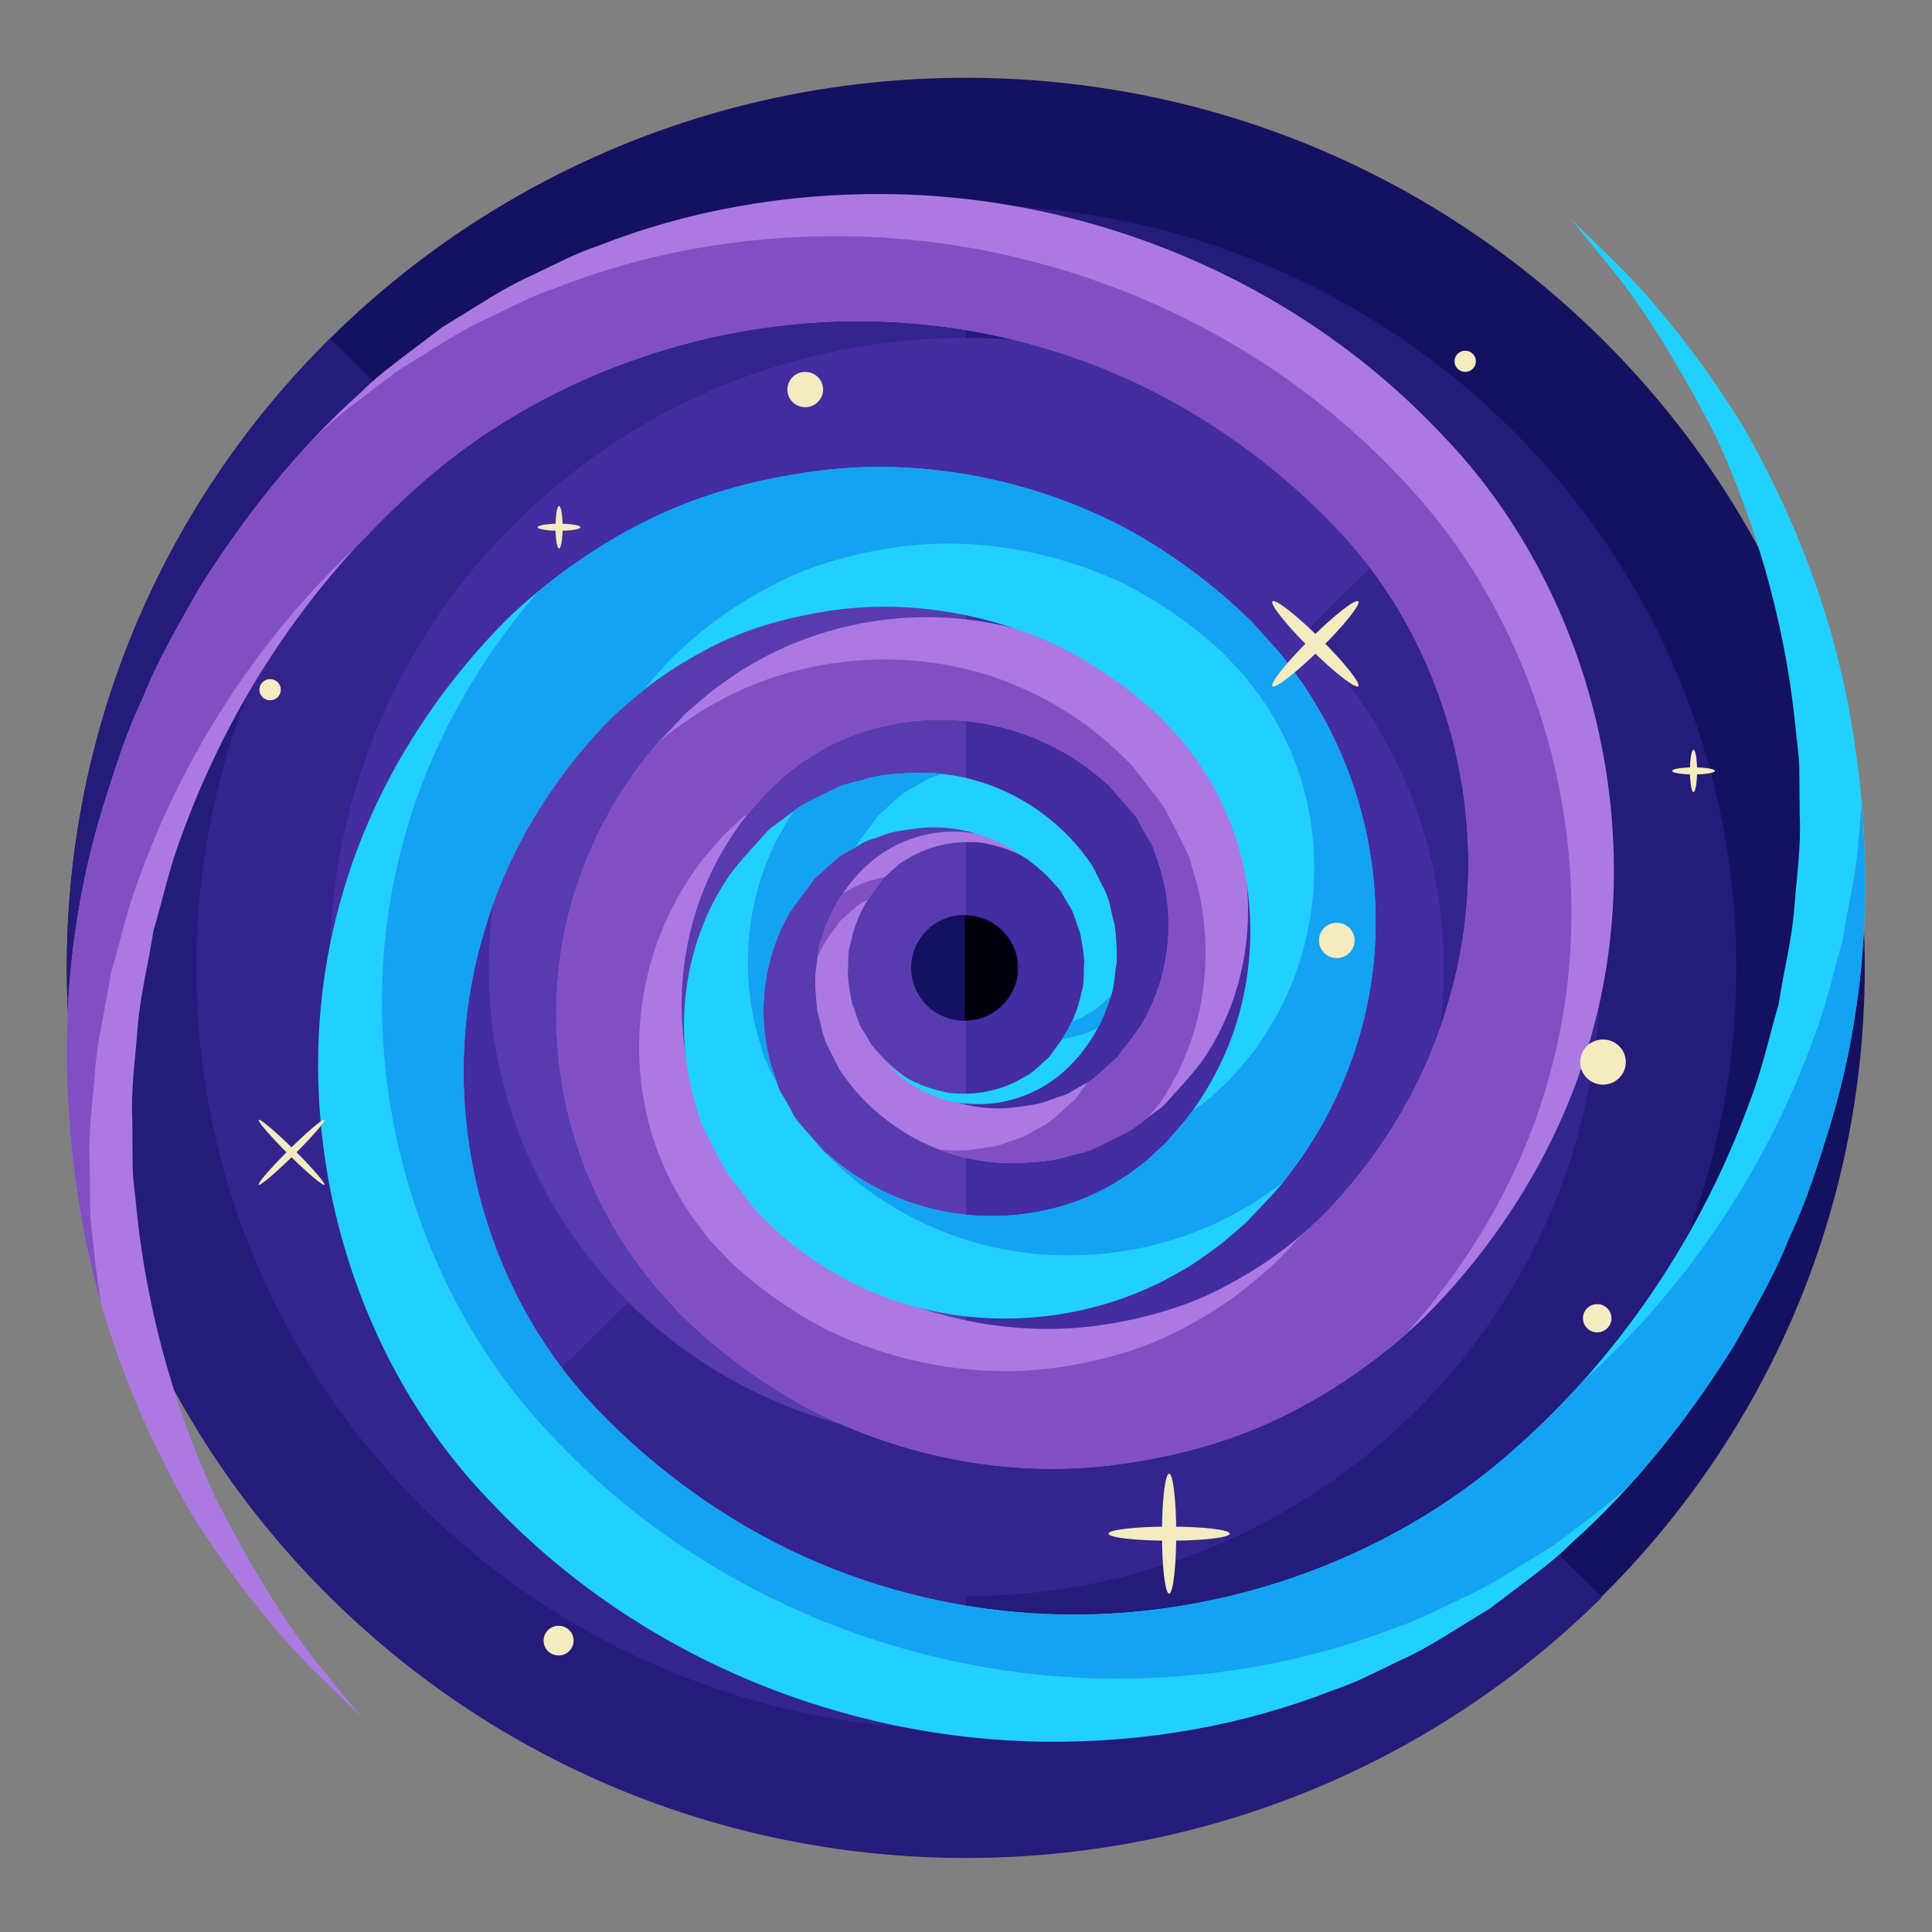 <svg xmlns="http://www.w3.org/2000/svg" width="512" height="512" fill="none" viewBox="0 0 512 512"><rect x="0" y="0" width="512" height="512" fill="#808080" stroke="none"/><style>@keyframes pulse{50%{transform:scale(1.3)}0%{transform:scale(1)}}#rotate,#rotate-slow,.singularity{transform-origin:center}.singularity{animation:pulse 3s linear infinite}#rotate{animation:spin 100s linear infinite}#rotate-slow{animation:spin 300s linear infinite}</style><g id="rotate"><rect width="512" height="512" fill="#000" fill-opacity="0"/><rect width="476.612" height="471.768" fill="#000" fill-opacity="0" transform="translate(17.694 20.616)"/><rect width="476.612" height="471.768" fill="#000" fill-opacity="0" transform="translate(17.694 20.616)"/><rect width="476.612" height="471.768" fill="#000" fill-opacity="0" transform="translate(17.694 20.616)"/><path fill="#141160" d="M255.937 492.265C387.514 492.265 494.179 386.683 494.179 256.44C494.179 126.198 387.514 20.616 255.937 20.616C124.359 20.616 17.694 126.198 17.694 256.44C17.694 386.683 124.359 492.265 255.937 492.265Z"/><rect width="442.43" height="438.079" fill="#000" fill-opacity="0" transform="translate(17.715 54.305)"/><path fill="#241B7A" d="M424.517 423.302C331.445 515.429 180.556 515.399 87.485 423.287C-5.542 331.175 -5.542 181.833 87.485 89.706"/><path fill="#241B7A" d="M255.937 458.576C368.717 458.576 460.144 368.077 460.144 256.44C460.144 144.804 368.717 54.305 255.937 54.305C143.156 54.305 51.729 144.804 51.729 256.44C51.729 368.077 143.156 458.576 255.937 458.576Z"/><rect width="372.174" height="403.786" fill="#000" fill-opacity="0" transform="translate(52.045 54.618)"/><path fill="#33248E" d="M256.008 458.404C143.367 458.389 52.06 368.002 52.045 256.504C52.06 145.02 143.381 54.64 256.008 54.618"/><path fill="#33248E" d="M255.937 423.015C348.876 423.015 424.219 348.437 424.219 256.44C424.219 164.444 348.876 89.866 255.937 89.866C162.997 89.866 87.654 164.444 87.654 256.44C87.654 348.437 162.997 423.015 255.937 423.015Z"/><rect width="295.304" height="292.296" fill="#000" fill-opacity="0" transform="translate(87.318 89.543)"/><path fill="#432DA0" d="M136.709 374.585C70.849 309.363 70.856 203.659 136.717 138.437C202.6 73.245 309.396 73.245 375.271 138.437"/><path fill="#432DA0" d="M255.937 381.839C325.903 381.839 382.621 325.696 382.621 256.44C382.621 187.185 325.903 131.042 255.937 131.042C185.971 131.042 129.252 187.185 129.252 256.44C129.252 325.696 185.971 381.839 255.937 381.839Z"/><path fill="#583CAF" d="M256.001 381.705C186.149 381.705 129.522 325.654 129.522 256.503C129.522 187.367 186.149 131.316 256.001 131.308"/><path fill="#AC79E2" d="M95.788 455.087C95.788 455.087 91.163 450.554 82.496 442.069C74.037 433.488 62.241 419.652 50.132 400.171C38.813 380.319 27.113 354.417 21.529 322.499C15.981 290.84 15.34 253.032 27.166 214.245C30.205 204.618 33.205 194.689 37.778 185.158C41.606 175.28 47.109 166 52.493 156.395C64.111 137.819 78.238 119.501 95.752 103.874C99.454 100.085 104.585 96.259 109.611 92.456L117.162 86.751L125.019 81.893C130.261 78.649 135.548 75.333 141.29 72.812C146.927 70.144 152.505 67.121 158.545 65.138C182.151 55.821 208.246 51.169 234.741 51.427C287.764 51.87 342.669 73.431 381.721 114.74C421.383 155.43 437.625 219.081 421.584 274.925C413.75 302.9 397.992 328.5 377.618 348.926C368.004 358.273 354.347 368.245 341.374 374.607C328.111 381.389 313.634 385.479 299.106 387.662C269.913 392.269 239.777 386.556 214.286 373.31C201.633 366.484 190.12 357.904 180.097 348.026L173.343 340.508C171.176 337.892 168.718 334.434 166.507 331.397C162.419 325.191 159.052 319.072 156.275 312.467C145.172 286.292 144.613 256.696 154.093 231.339C158.732 218.631 165.687 206.955 174.236 196.959L180.998 189.824L181.422 189.381L182.406 188.438L183.21 187.752L184.812 186.381L188.044 183.624C190.747 181.567 193.86 179.356 196.772 177.425C199.684 175.811 202.514 174.071 205.508 172.656C229.442 161.157 257.122 160.847 279.79 170.172C291.139 174.779 301.238 181.656 309.421 189.883L310.21 190.642L310.612 191.018C310.575 190.988 312.385 192.963 311.744 192.293L312.891 193.782L315.192 196.738C316.719 198.832 318.23 200.402 319.757 202.893C321.292 205.658 322.766 208.451 324.151 211.259L326.206 215.431C326.727 216.817 327.01 218.196 327.435 219.567C334.271 241.349 330.168 264.554 318.543 281.235C315.512 285.296 311.982 288.908 308.766 292.58C308.372 292.941 309.227 292.233 307.805 293.486L307.477 293.73L306.815 294.201L305.534 295.167L302.972 297.084C301.274 298.352 299.769 299.634 297.155 300.828C294.787 301.993 292.442 303.142 290.11 304.285C287.78 305.405 285.464 305.671 283.17 306.371C278.642 307.867 273.973 307.956 269.445 308.198C251.037 308.67 235.115 299.589 225.509 287.61C224.473 286.224 223.461 284.994 222.485 283.49C221.599 281.706 220.698 279.937 219.812 278.176C217.801 274.674 217.615 271.165 216.579 267.811C216.207 264.376 215.924 260.963 216.11 257.72C216.714 254.491 216.594 251.24 217.853 248.358C221.368 236.659 229.656 227.652 237.803 223.855C246.65 219.558 254.804 219.956 260.918 221.298C273.116 225.064 276.713 231.389 276.944 230.924C276.817 231.374 272.259 225.551 260.493 223.369C254.744 222.669 247 223.479 240.298 227.74C238.6 228.485 236.94 230.195 235.174 231.78L233.857 232.974C233.879 233.025 233.298 233.784 233.052 234.132C232.382 235.053 231.696 235.974 231.026 236.911C228.308 240.634 226.342 245.233 225.359 250.209C224.488 252.619 224.965 255.331 224.66 257.919C224.764 260.558 225.286 263.241 225.791 265.902C226.894 268.357 227.326 271.409 228.949 273.436L230.914 276.834C231.86 278.043 233.119 279.311 234.221 280.564C242.39 288.702 255.258 295.137 268.819 293.478C272.155 292.976 275.573 292.755 278.745 291.333C280.294 290.699 282.156 290.397 283.459 289.549C284.807 288.731 286.14 287.964 287.51 287.235C289.879 286.254 294.481 281.522 296.141 280.181C298.256 277.158 300.691 274.321 302.702 271.195C310.245 258.303 312.011 241.548 306.306 226.739C305.985 225.817 305.74 224.807 305.361 223.959L303.968 221.689C303.075 220.178 302.247 218.645 301.458 217.067C300.393 215.386 298.345 213.396 296.833 211.553L294.361 208.73L293.124 207.315C292.268 206.408 293.898 208.178 293.616 207.904L293.303 207.654L292.685 207.152C286.302 201.476 278.729 197.024 270.448 194.252C253.982 188.576 234.613 189.652 218.654 198.269C216.659 199.323 214.797 200.65 212.861 201.778L207.984 205.5L204.901 208.39L203.359 209.828L202.569 210.565C202.316 210.793 203.403 209.814 202.808 210.381L202.517 210.727L197.788 216.159C191.913 223.737 187.31 232.361 184.406 241.59C178.62 260.018 179.32 280.923 187.69 299.012C189.701 303.501 192.345 307.939 195.048 311.839C196.522 313.637 197.52 315.251 199.262 317.308L204.952 323.338C212.719 330.51 221.402 336.643 230.881 341.449C249.998 350.531 272.145 354.409 293.51 350.907C304.144 349.167 314.704 346.182 324.288 341.103C334.222 335.833 341.609 330.68 350.553 322.159C366.244 306.045 378.159 286.253 384.108 264.603C396.73 221.333 385.195 172.307 353.867 139.638C338.6 123.627 319.388 109.688 298.931 100.474C278.347 91.142 256.059 86.041 233.919 85.223C189.617 83.491 146.269 99.2 115.118 125.102C82.888 152.022 60.897 186.401 48.327 220.929C44.976 229.51 43.114 238.377 40.634 246.846C39.309 255.566 37.083 264.006 36.472 272.417C35.832 280.814 34.618 289.047 35.064 297.082C35.094 301.099 35.131 305.058 35.154 308.971C35.198 312.886 35.876 316.689 36.189 320.478C39.257 350.737 47.799 376.426 56.936 396.609C67.011 416.408 76.454 431.173 84.043 440.682C91.708 450.067 95.788 455.087 95.788 455.087Z"/><rect width="398.751" height="326.675" fill="#000" fill-opacity="0" transform="translate(17.701 62.59)"/><path fill="#814FC1" d="M216.66 253.57C217.545 251.617 218.536 249.737 219.735 248.1C220.42 247.157 221.097 246.235 221.761 245.321C222.007 244.967 222.595 244.208 222.573 244.156L223.883 242.969C225.649 241.384 227.316 239.674 229.007 238.923C229.401 238.672 229.825 238.539 230.236 238.311C230.526 237.868 230.697 237.353 231.01 236.932C231.688 235.997 232.372 235.067 233.036 234.153C233.282 233.807 233.862 233.047 233.841 232.995L234.496 232.398C231.912 232.936 229.261 233.695 226.49 235.045C225.447 235.531 224.412 236.114 223.363 236.762C221.046 240.197 219.11 244.104 217.829 248.387C217.129 250.009 216.868 251.764 216.66 253.57Z"/><path fill="#814FC1" d="M147.254 76.319C141.208 78.295 135.637 81.317 130 83.993C124.266 86.521 118.978 89.824 113.728 93.081L105.88 97.932L98.321 103.637C93.287 107.44 88.164 111.267 84.463 115.055C83.665 115.77 82.958 116.552 82.177 117.274C70.738 129.57 60.923 142.911 52.486 156.409C47.102 166.014 41.599 175.294 37.771 185.172C33.199 194.703 30.197 204.632 27.159 214.259C15.348 253.039 15.989 290.846 21.536 322.507C22.921 330.453 24.686 338.016 26.742 345.21C26.019 340.788 25.386 336.299 24.917 331.647C24.604 327.873 23.926 324.076 23.889 320.155C23.867 316.241 23.822 312.282 23.793 308.266C23.353 300.216 24.567 291.997 25.208 283.601C25.826 275.176 28.038 266.744 29.371 258.023C31.851 249.56 33.712 240.693 37.079 232.113C48.584 200.505 68.073 169.08 96.036 143.325C101.979 136.986 108.279 130.86 115.137 125.125C146.295 99.222 189.636 83.515 233.938 85.247C256.085 86.057 278.374 91.166 298.95 100.498C319.406 109.712 338.619 123.651 353.885 139.661C385.214 172.338 396.75 221.358 384.127 264.627C378.177 286.277 366.269 306.068 350.572 322.182C348.553 324.099 346.647 325.794 344.756 327.394C342.991 329.436 341.181 331.426 339.289 333.357C330.353 341.863 322.966 347.031 313.039 352.301C303.44 357.38 292.888 360.365 282.261 362.091C260.881 365.592 238.734 361.714 219.618 352.648C210.138 347.842 201.455 341.695 193.695 334.537L188.005 328.507C186.263 326.436 185.265 324.836 183.791 323.023C181.095 319.139 178.436 314.686 176.44 310.197C168.062 292.13 167.355 271.225 173.156 252.79C176.053 243.561 180.655 234.929 186.538 227.352L191.252 221.919L191.557 221.565C192.138 220.997 191.058 221.978 191.311 221.75L192.093 221.02L193.635 219.582L196.718 216.693L198.669 215.211L202.542 210.751L202.832 210.405C203.428 209.837 202.34 210.818 202.594 210.589L203.383 209.852L204.925 208.414L208.008 205.525L212.886 201.802C214.829 200.674 216.691 199.347 218.679 198.294C234.645 189.677 254.007 188.601 270.472 194.276C278.753 197.041 286.327 201.493 292.709 207.176L293.327 207.678L293.64 207.929C293.915 208.201 292.285 206.44 293.149 207.339L294.385 208.754L296.858 211.578C298.369 213.42 300.425 215.411 301.482 217.091C302.264 218.677 303.098 220.209 303.993 221.713L305.385 223.984C305.765 224.831 306.011 225.841 306.331 226.763C312.035 241.572 310.262 258.327 302.727 271.22C300.716 274.345 298.28 277.183 296.166 280.205C294.654 281.414 290.797 285.314 288.309 286.773C287.14 288.299 285.985 289.81 284.876 291.38C283.215 292.707 278.621 297.454 276.253 298.434C274.883 299.156 273.55 299.915 272.21 300.748C270.9 301.581 269.037 301.898 267.481 302.532C264.308 303.954 260.89 304.161 257.562 304.662C254.635 305.023 251.761 304.949 248.931 304.603C255.239 307.021 262.127 308.406 269.463 308.215C273.983 307.972 278.652 307.884 283.187 306.387C285.481 305.68 287.789 305.422 290.127 304.301C292.458 303.166 294.804 302.009 297.172 300.845C299.794 299.651 301.298 298.368 302.989 297.1L304.053 296.312C305.14 295.029 306.272 293.775 307.278 292.427C318.91 275.724 323.006 252.533 316.177 230.751C315.745 229.38 315.47 228.002 314.94 226.624L312.885 222.444C311.515 219.636 310.033 216.842 308.506 214.086C306.964 211.587 305.467 210.017 303.934 207.938L301.621 204.971L300.489 203.482C301.115 204.153 299.305 202.177 299.342 202.214L298.947 201.838L298.165 201.079C289.973 192.844 279.868 185.982 268.527 181.368C245.859 172.043 218.186 172.36 194.244 183.845C191.257 185.267 188.428 187.007 185.502 188.614C182.59 190.545 179.484 192.757 176.781 194.812L174.331 196.906L174.256 196.987C165.707 206.975 158.752 218.651 154.112 231.367C144.633 256.725 145.191 286.327 156.294 312.495C159.072 319.1 162.438 325.225 166.527 331.425C168.738 334.462 171.196 337.92 173.363 340.536L180.117 348.054C190.14 357.932 201.653 366.512 214.306 373.338C239.797 386.585 269.934 392.297 299.126 387.69C313.655 385.501 328.132 381.41 341.394 374.635C352.326 369.276 363.585 361.36 372.671 353.399C389.977 334.182 403.322 311.117 410.322 286.121C426.378 230.269 410.136 166.616 370.467 125.927C331.371 84.611 276.479 63.05 223.458 62.6C196.955 62.344 170.86 66.995 147.254 76.319Z"/><path fill="#22D0FF" d="M416.221 57.935C416.221 57.935 420.838 62.461 429.506 70.946C437.965 79.526 449.769 93.37 461.87 112.837C473.197 132.695 484.895 158.598 490.466 190.524C496.028 222.177 496.654 259.983 484.828 298.772C481.797 308.406 478.796 318.321 474.216 327.851C470.388 337.729 464.892 347.017 459.508 356.614C447.899 375.19 433.764 393.515 416.249 409.135C412.54 412.924 407.417 416.75 402.39 420.553L394.84 426.266L386.983 431.101C381.733 434.352 376.453 437.669 370.719 440.182C365.06 442.858 359.496 445.88 353.457 447.856C329.85 457.173 303.764 461.832 277.26 461.574C224.238 461.125 169.325 439.578 130.273 398.239C90.613 357.564 74.371 293.906 90.435 238.068C98.246 210.109 114.004 184.508 134.401 164.068C143.999 154.729 157.658 144.748 170.63 138.394C183.893 131.605 198.355 127.529 212.905 125.325C242.083 120.718 272.228 126.445 297.718 139.684C310.378 146.517 321.883 155.09 331.899 164.96L338.661 172.486C340.835 175.095 343.278 178.553 345.497 181.589C349.592 187.803 352.951 193.922 355.729 200.519C366.825 226.695 367.391 256.298 357.896 281.67C353.264 294.371 346.316 306.032 337.752 316.035L331.006 323.163L330.574 323.612L329.598 324.563L328.793 325.241L327.192 326.627L323.96 329.377C321.257 331.433 318.143 333.652 315.232 335.583C312.312 337.197 309.49 338.937 306.489 340.344C282.562 351.836 254.882 352.153 232.221 342.821C220.879 338.214 210.759 331.345 202.583 323.11L201.793 322.359L201.405 321.983C201.435 322.013 199.619 320.037 200.259 320.7L199.112 319.218L196.811 316.255C195.269 314.184 193.772 312.598 192.245 310.107C190.711 307.343 189.237 304.549 187.845 301.755L185.789 297.568C185.283 296.182 184.985 294.819 184.568 293.433C177.739 271.651 181.842 248.446 193.459 231.765C196.483 227.718 200.02 224.084 203.23 220.42C203.639 220.051 202.769 220.766 204.221 219.506L204.526 219.262L205.181 218.783L206.47 217.825L209.04 215.908C210.745 214.648 212.257 213.358 214.856 212.164C217.216 211.007 219.585 209.85 221.908 208.721C224.231 207.601 226.547 207.336 228.834 206.628C233.361 205.132 238.038 205.05 242.581 204.8C260.975 204.336 276.889 213.41 286.502 225.381C287.53 226.774 288.55 228.005 289.518 229.501C290.412 231.292 291.305 233.068 292.2 234.816C294.21 238.317 294.397 241.833 295.432 245.187C295.812 248.615 296.087 252.028 295.901 255.279C295.29 258.508 295.409 261.759 294.151 264.641C290.636 276.347 282.355 285.347 274.208 289.143C265.361 293.433 257.215 293.043 251.086 291.693C238.895 287.934 235.291 281.602 235.06 282.059C235.194 281.61 239.759 287.44 251.518 289.63C257.267 290.337 265.012 289.512 271.706 285.266C273.411 284.5 275.072 282.789 276.837 281.205L278.139 280.026C278.124 279.967 278.706 279.222 278.958 278.861C279.621 277.939 280.299 277.033 280.984 276.081C283.702 272.351 285.654 267.759 286.643 262.791C287.507 260.373 287.031 257.668 287.343 255.073C287.231 252.442 286.717 249.744 286.211 247.09C285.109 244.635 284.677 241.576 283.046 239.556L281.087 236.144C280.142 234.942 278.876 233.674 277.781 232.421C269.612 224.283 256.736 217.847 243.183 219.514C239.847 220.016 236.429 220.229 233.271 221.659C231.7 222.293 229.846 222.595 228.535 223.443C227.187 224.276 225.869 225.035 224.484 225.757C222.123 226.73 217.521 231.478 215.867 232.804C213.753 235.84 211.317 238.671 209.3 241.797C201.756 254.689 199.991 271.437 205.696 286.253C206.03 287.16 206.262 288.17 206.656 289.018L208.026 291.296C208.927 292.807 209.753 294.347 210.536 295.933C211.608 297.606 213.649 299.604 215.161 301.446L217.641 304.255L218.884 305.677C219.733 306.584 218.11 304.829 218.393 305.088L218.69 305.346L219.316 305.847C225.691 311.523 233.279 315.968 241.552 318.748C258.017 324.423 277.379 323.34 293.338 314.715C295.341 313.661 297.195 312.356 299.139 311.213L304.016 307.483L307.099 304.586L308.641 303.149L309.431 302.426C309.684 302.183 308.604 303.164 309.192 302.596L309.482 302.249L314.204 296.824C320.087 289.24 324.682 280.615 327.594 271.386C333.365 252.958 332.672 232.053 324.309 213.971C322.306 209.482 319.655 205.045 316.952 201.145C315.47 199.332 314.472 197.732 312.738 195.654L307.048 189.632C299.281 182.467 290.598 176.334 281.118 171.514C261.995 162.432 239.855 158.569 218.475 162.071C207.856 163.803 197.296 166.781 187.697 171.867C177.778 177.13 170.39 182.298 161.447 190.812C145.748 206.941 133.826 226.732 127.876 248.382C115.269 291.645 126.797 340.671 158.126 373.333C173.385 389.358 192.597 403.291 213.054 412.505C233.645 421.837 255.925 426.93 278.072 427.748C322.382 429.473 365.722 413.772 396.873 387.869C429.118 360.949 451.086 326.569 463.664 292.042C467.008 283.477 468.87 274.594 471.357 266.125C472.682 257.412 474.895 248.972 475.52 240.547C476.16 232.15 477.366 223.925 476.935 215.89C476.898 211.872 476.853 207.906 476.838 204C476.808 200.086 476.124 196.283 475.803 192.501C472.735 162.249 464.201 136.56 455.056 116.362C444.973 96.57 435.538 81.798 427.95 72.297C420.295 62.947 416.221 57.935 416.221 57.935Z"/><rect width="393.048" height="321.089" fill="#000" fill-opacity="0" transform="translate(101.218 123.775)"/></g><g id="rotate-slow"><path fill="#14A2F2" d="M431.293 394.06C442.077 382.229 451.452 369.514 459.51 356.613C464.894 347.008 470.39 337.728 474.218 327.85C478.797 318.319 481.799 308.398 484.83 298.771C493.952 268.851 495.613 239.557 493.372 213.19C493.066 216.713 492.701 220.252 492.434 223.834C491.808 232.259 489.589 240.699 488.264 249.412C485.776 257.882 483.915 266.757 480.571 275.33C468.76 307.749 448.541 339.976 419.425 366.086C412.544 373.744 405.045 381.057 396.868 387.898C365.711 413.801 322.377 429.508 278.068 427.776C255.913 426.958 233.632 421.857 213.049 412.533C192.592 403.319 173.38 389.38 158.121 373.362C126.785 340.691 115.256 291.673 127.864 248.403C133.815 226.746 145.73 206.961 161.435 190.832C164.54 187.884 167.445 185.437 170.326 183.151C172.881 180.026 175.539 176.974 178.346 174.084C187.29 165.578 194.677 160.41 204.611 155.14C214.196 150.069 224.755 147.083 235.389 145.344C256.769 141.842 278.901 145.712 298.04 154.786C307.506 159.607 316.188 165.74 323.948 172.904L329.638 178.926C331.38 180.997 332.371 182.597 333.852 184.417C336.548 188.31 339.221 192.755 341.217 197.236C349.572 215.325 350.287 236.223 344.494 254.659C341.597 263.888 337.002 272.512 331.112 280.083L326.383 285.523L326.1 285.869C325.512 286.429 326.584 285.449 326.338 285.684L325.541 286.422L324.014 287.859L320.916 290.757L316.046 294.472C315.935 294.531 315.838 294.605 315.726 294.656C315.212 295.379 314.735 296.137 314.192 296.845L309.47 302.27L309.18 302.616C308.592 303.177 309.672 302.196 309.418 302.447L308.629 303.169L307.087 304.607L304.004 307.504L299.127 311.234C297.175 312.369 295.321 313.681 293.326 314.736C277.359 323.36 258.005 324.436 241.54 318.768C233.267 315.989 225.678 311.545 219.304 305.868L218.678 305.366L218.38 305.108C218.098 304.85 219.728 306.605 218.872 305.698L217.629 304.275L215.901 302.3L216.036 302.484L217.19 303.966C216.557 303.302 218.359 305.278 218.329 305.249L218.723 305.625L219.505 306.376C227.697 314.61 237.803 321.465 249.144 326.087C271.804 335.419 299.485 335.102 323.426 323.61C326.405 322.188 329.258 320.44 332.162 318.834C334.716 317.146 337.367 315.251 339.817 313.423C347.398 304.024 353.66 293.307 357.898 281.689C367.392 256.318 366.826 226.714 355.731 200.539C352.953 193.934 349.594 187.815 345.499 181.609C343.28 178.572 340.837 175.115 338.662 172.506L331.901 164.98C321.885 155.117 310.38 146.537 297.72 139.703C272.229 126.472 242.084 120.745 212.907 125.344C198.356 127.548 183.895 131.625 170.632 138.414C161.033 143.116 151.054 149.818 142.609 156.775C126.472 175.447 114.005 197.517 107.348 221.341C91.292 277.186 107.534 340.852 147.203 381.52C186.248 422.836 241.161 444.405 294.191 444.855C320.694 445.098 346.773 440.447 370.372 431.137C376.419 429.146 381.997 426.139 387.642 423.463C393.368 420.942 398.649 417.632 403.898 414.382L411.755 409.532L419.313 403.833C423.601 400.568 427.801 397.303 431.293 394.06Z"/><path fill="#14A2F2" d="M294.398 263.883L293.758 264.472C291.985 266.058 290.317 267.767 288.627 268.534C287.108 269.485 285.529 270.23 283.936 270.863C283.198 272.433 282.372 273.93 281.419 275.323C284.45 274.852 287.585 274.055 290.891 272.485C292.201 270.038 293.319 267.414 294.153 264.642C294.263 264.398 294.315 264.14 294.398 263.883ZM209.302 241.813C211.32 238.687 213.754 235.85 215.869 232.82C217.53 231.493 222.125 226.745 224.486 225.773C225.2 225.404 225.871 224.984 226.564 224.586C228.5 221.66 230.778 218.94 232.782 216.072C234.449 214.738 239.037 209.998 241.42 209.018C242.782 208.288 244.115 207.529 245.456 206.704C246.603 205.959 248.181 205.613 249.603 205.112C247.31 204.861 244.957 204.751 242.581 204.81C238.046 205.061 233.369 205.141 228.834 206.637C226.548 207.337 224.239 207.611 221.908 208.731C219.584 209.858 217.216 211.016 214.856 212.174C213.054 213.007 211.788 213.883 210.611 214.761C210.544 214.85 210.455 214.931 210.395 215.027C198.771 231.715 194.668 254.921 201.496 276.695C201.913 278.081 202.211 279.444 202.733 280.83L204.773 285.017C205.22 285.909 205.734 286.801 206.188 287.708C206.039 287.221 205.868 286.742 205.697 286.27C199.993 271.453 201.758 254.705 209.302 241.813Z"/><rect width="386.576" height="345.773" fill="#000" fill-opacity="0" transform="translate(67.896 92.937)"/><path fill="#F4EBC1" d="M77.923 304.704C73.124 299.953 68.933 296.398 68.564 296.763C68.195 297.129 71.787 301.277 76.586 306.028C81.386 310.778 85.576 314.334 85.945 313.968C86.314 313.603 82.723 309.455 77.923 304.704Z"/><path fill="#F4EBC1" d="M77.923 306.028C82.723 301.277 86.314 297.129 85.945 296.763C85.576 296.398 81.386 299.953 76.586 304.704C71.786 309.455 68.195 313.603 68.564 313.968C68.933 314.334 73.124 310.778 77.923 306.028Z"/><path fill="#F4EBC1" d="M448.8 209.913C449.322 209.913 449.745 207.399 449.745 204.298C449.745 201.197 449.322 198.683 448.8 198.683C448.277 198.683 447.854 201.197 447.854 204.298C447.854 207.399 448.277 209.913 448.8 209.913Z"/><path fill="#F4EBC1" d="M448.8 205.234C451.932 205.234 454.472 204.815 454.472 204.298C454.472 203.781 451.932 203.362 448.8 203.362C445.667 203.362 443.127 203.781 443.127 204.298C443.127 204.815 445.667 205.234 448.8 205.234Z"/><path fill="#F4EBC1" d="M148.16 145.342C148.682 145.342 149.106 142.828 149.106 139.727C149.106 136.626 148.682 134.112 148.16 134.112C147.638 134.112 147.215 136.626 147.215 139.727C147.215 142.828 147.638 145.342 148.16 145.342Z"/><path fill="#F4EBC1" d="M148.16 140.663C151.293 140.663 153.833 140.244 153.833 139.727C153.833 139.21 151.293 138.791 148.16 138.791C145.027 138.791 142.488 139.21 142.488 139.727C142.488 140.244 145.027 140.663 148.16 140.663Z"/><path fill="#F4EBC1" d="M349.923 169.286C343.647 163.073 337.96 158.629 337.222 159.36C336.483 160.091 340.973 165.72 347.249 171.932C353.526 178.145 359.213 182.589 359.951 181.858C360.689 181.127 356.2 175.498 349.923 169.286Z"/><path fill="#F4EBC1" d="M349.923 171.932C356.2 165.72 360.689 160.091 359.951 159.36C359.213 158.629 353.526 163.073 347.249 169.286C340.973 175.498 336.483 181.127 337.222 181.858C337.96 182.589 343.647 178.145 349.923 171.932Z"/><path fill="#F4EBC1" d="M309.825 422.342C310.869 422.342 311.715 415.22 311.715 406.433C311.715 397.647 310.869 390.525 309.825 390.525C308.78 390.525 307.934 397.647 307.934 406.433C307.934 415.22 308.78 422.342 309.825 422.342Z"/><path fill="#F4EBC1" d="M309.825 408.305C318.701 408.305 325.897 407.467 325.897 406.433C325.897 405.4 318.701 404.562 309.825 404.562C300.948 404.562 293.753 405.4 293.753 406.433C293.753 407.467 300.948 408.305 309.825 408.305Z"/><path fill="#F4EBC1" d="M71.582 185.582C73.149 185.582 74.418 184.325 74.418 182.775C74.418 181.224 73.149 179.967 71.582 179.967C70.016 179.967 68.746 181.224 68.746 182.775C68.746 184.325 70.016 185.582 71.582 185.582Z"/><path fill="#F4EBC1" d="M388.293 98.552C389.86 98.552 391.13 97.294 391.13 95.744C391.13 94.194 389.86 92.937 388.293 92.937C386.727 92.937 385.457 94.194 385.457 95.744C385.457 97.294 386.727 98.552 388.293 98.552Z"/><path fill="#F4EBC1" d="M354.259 253.896C356.869 253.896 358.986 251.801 358.986 249.217C358.986 246.633 356.869 244.538 354.259 244.538C351.648 244.538 349.532 246.633 349.532 249.217C349.532 251.801 351.648 253.896 354.259 253.896Z"/><path fill="#F4EBC1" d="M213.393 107.91C216.004 107.91 218.12 105.815 218.12 103.231C218.12 100.646 216.004 98.552 213.393 98.552C210.783 98.552 208.666 100.646 208.666 103.231C208.666 105.815 210.783 107.91 213.393 107.91Z"/><path fill="#F4EBC1" d="M423.274 353.092C425.362 353.092 427.055 351.416 427.055 349.349C427.055 347.282 425.362 345.606 423.274 345.606C421.185 345.606 419.492 347.282 419.492 349.349C419.492 351.416 421.185 353.092 423.274 353.092Z"/><path fill="#F4EBC1" d="M152.005 434.781C152.005 436.956 150.232 438.71 148.05 438.71C145.824 438.71 144.059 436.955 144.059 434.781C144.059 432.606 145.824 430.853 148.05 430.853C150.232 430.853 152.005 432.607 152.005 434.781ZM430.861 281.465C430.861 284.76 428.151 287.443 424.815 287.443C421.456 287.443 418.768 284.768 418.768 281.465C418.768 278.155 421.449 275.48 424.815 275.48C428.151 275.472 430.861 278.156 430.861 281.465Z"/><rect width="28.362" height="28.074" fill="#000" fill-opacity="0" transform="translate(241.469 242.454)"/></g><g class="singularity"><path fill="#141160" d="M255.65 270.528C263.482 270.528 269.831 264.243 269.831 256.491C269.831 248.738 263.482 242.454 255.65 242.454C247.818 242.454 241.469 248.738 241.469 256.491C241.469 264.243 247.818 270.528 255.65 270.528Z"/></g><g id="rotate" class="singularity"><path d="M255.65 270.528C263.482 270.528 269.831 264.243 269.831 256.491C269.831 248.738 263.482 242.454 255.65 242.454C247.818 242.454 241.469 248.738 241.469 256.491C241.469 264.243 247.818 270.528 255.65 270.528Z"/><path fill="#00000A" d="M255.715 242.74C263.422 242.74 269.677 248.925 269.677 256.561C269.677 264.191 263.422 270.382 255.715 270.382"/></g></svg>